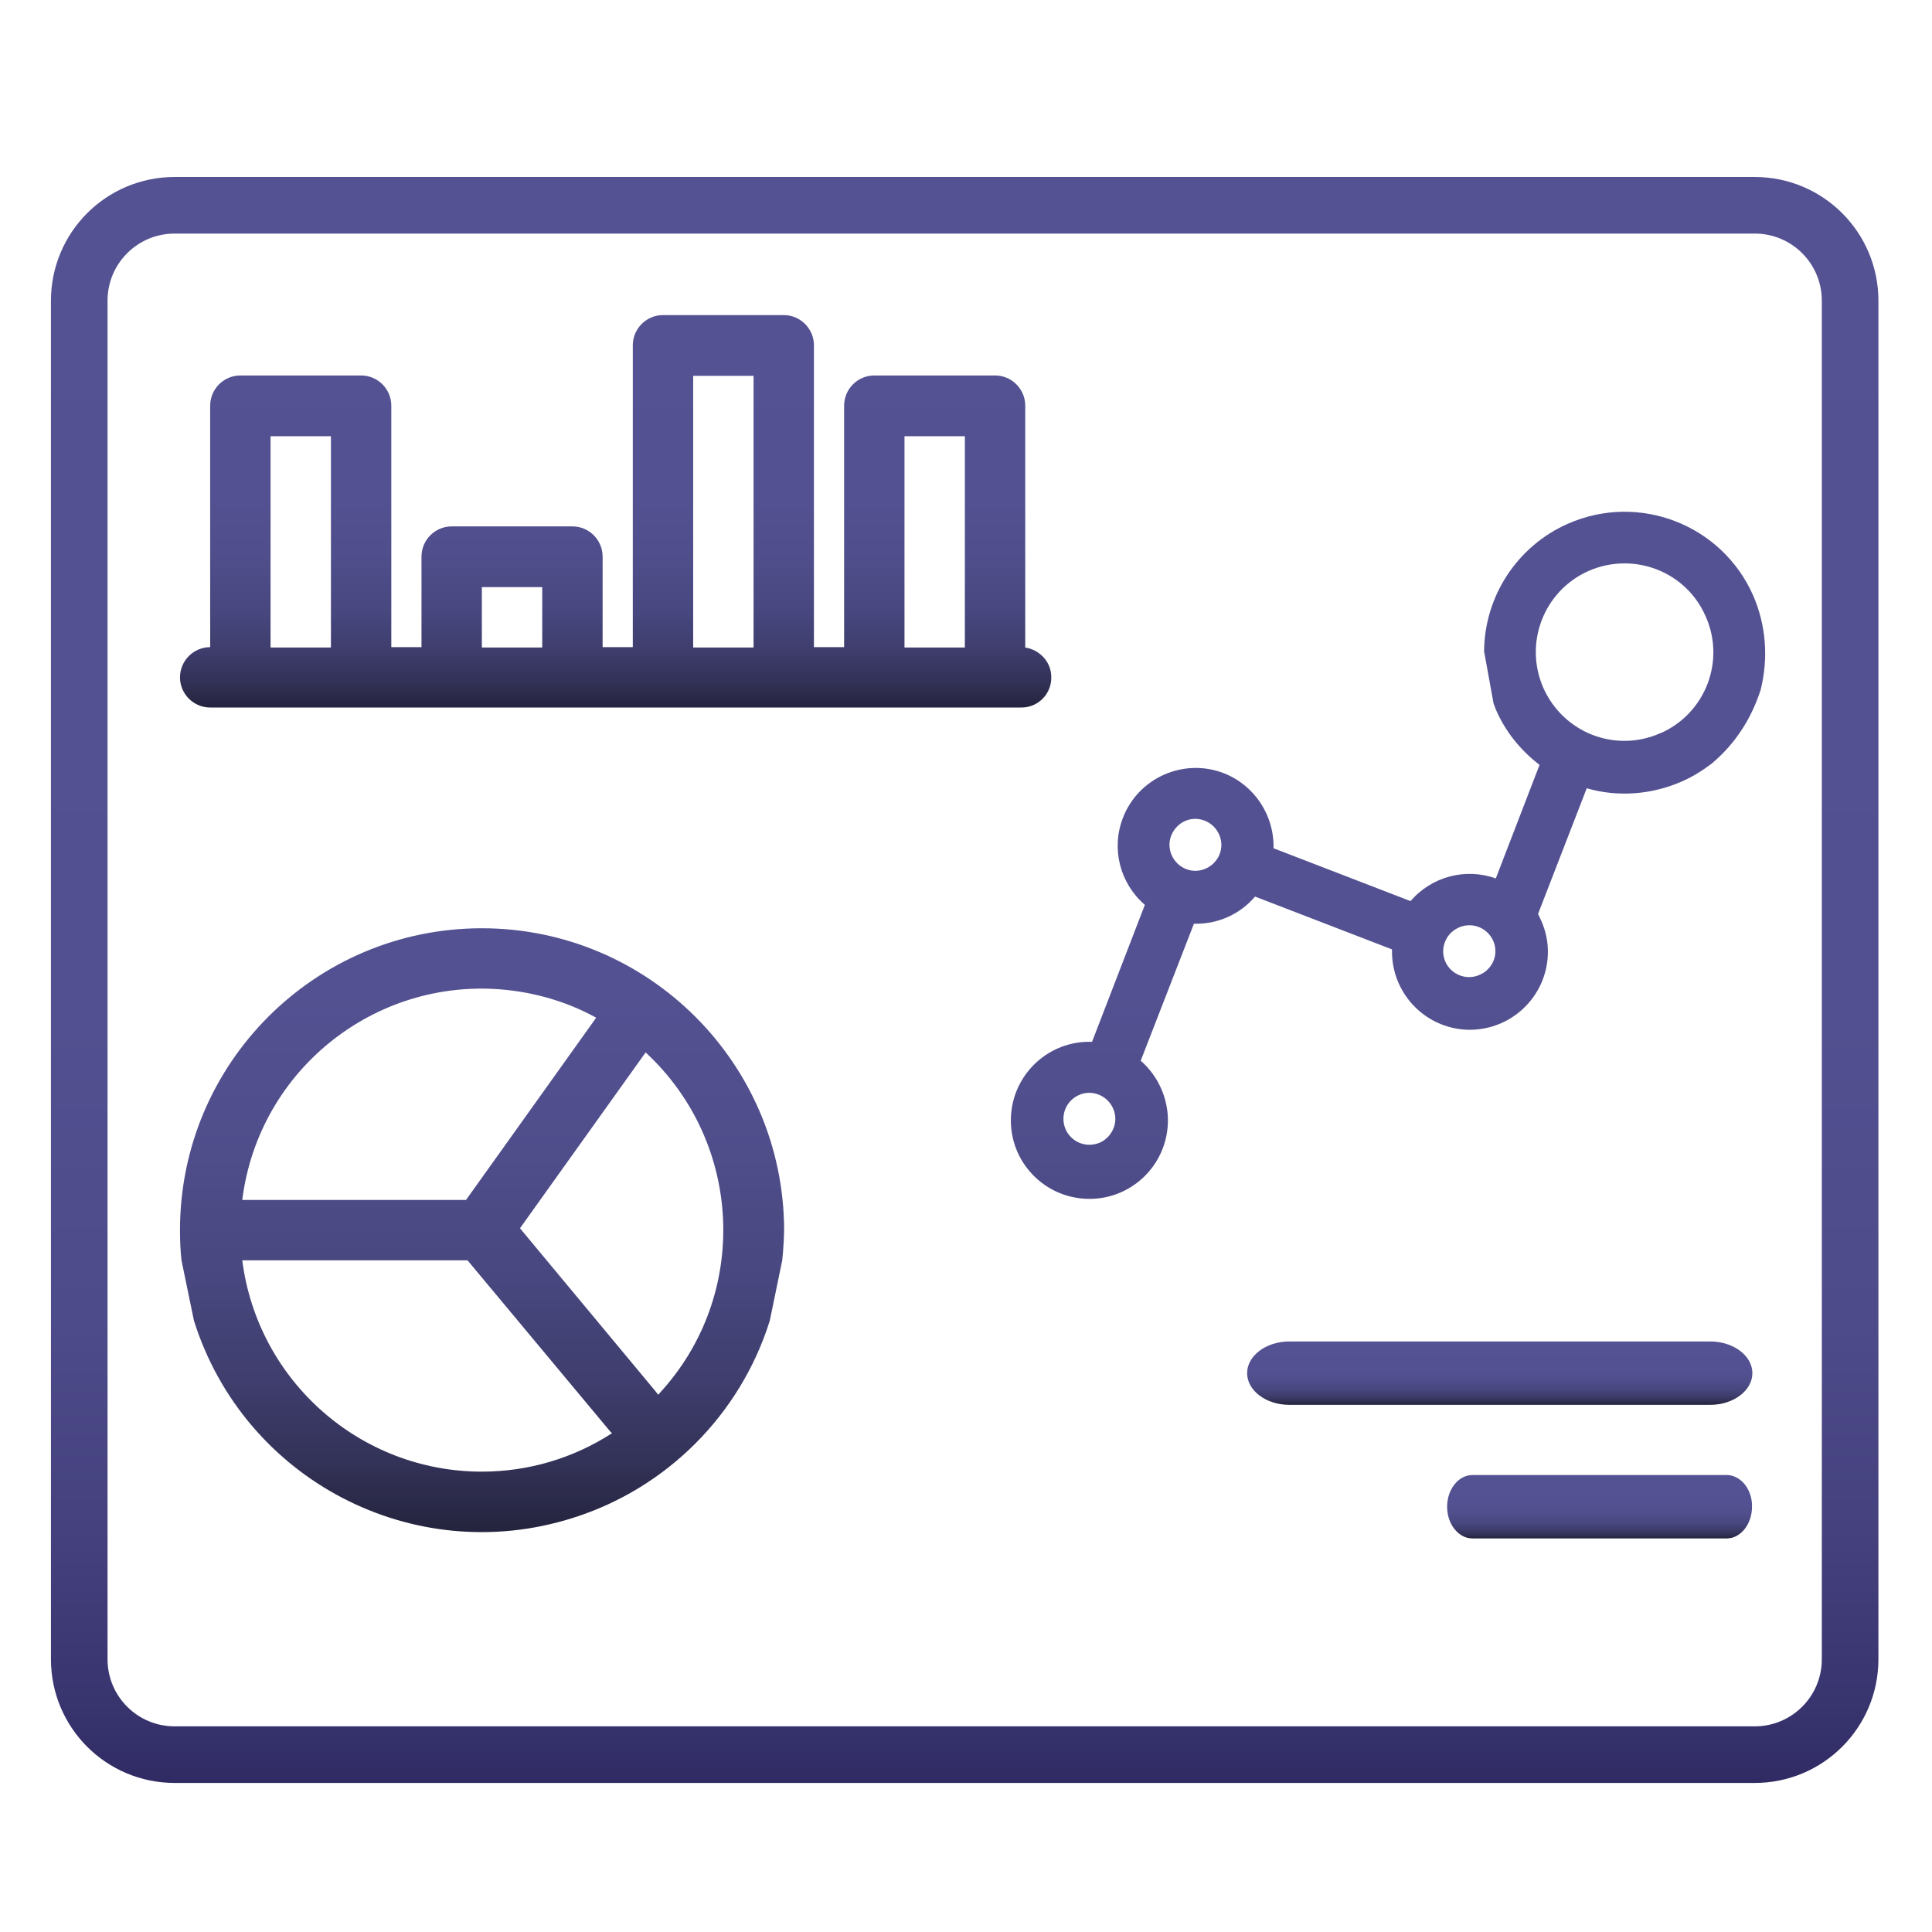 <?xml version="1.0" encoding="utf-8"?>
<!-- Generator: Adobe Illustrator 25.0.1, SVG Export Plug-In . SVG Version: 6.00 Build 0)  -->
<svg version="1.1" id="Layer_1" xmlns="http://www.w3.org/2000/svg" xmlns:xlink="http://www.w3.org/1999/xlink" x="0px" y="0px"
	 viewBox="0 0 512 512" style="enable-background:new 0 0 512 512;" xml:space="preserve">
<style type="text/css">
	.st0{fill:url(#SVGID_1_);}
	.st1{fill:url(#SVGID_2_);}
	.st2{fill:url(#SVGID_3_);}
	.st3{fill:url(#SVGID_4_);}
	.st4{fill:none;stroke:url(#SVGID_5_);stroke-width:15;stroke-miterlimit:10;}
</style>
<g>
	<linearGradient id="SVGID_1_" gradientUnits="userSpaceOnUse" x1="257.707" y1="406.019" x2="257.707" y2="135.557">
		<stop  offset="0" style="stop-color:#24243E"/>
		<stop  offset="7.014516e-02" style="stop-color:#333258"/>
		<stop  offset="0.151" style="stop-color:#3F3E6E"/>
		<stop  offset="0.247" style="stop-color:#48477F"/>
		<stop  offset="0.366" style="stop-color:#4F4D8A"/>
		<stop  offset="0.532" style="stop-color:#535191"/>
		<stop  offset="0.994" style="stop-color:#545293"/>
	</linearGradient>
	<path class="st0" d="M127.7,246c-44.2,0-80,35.8-80,80c0,2.7,0.1,5.4,0.4,8l3.3,16c13.3,42.2,58.2,65.6,100.3,52.3
		c24.9-7.8,44.5-27.4,52.3-52.3l3.3-16c0.1-0.7,0.1-1.4,0.2-2.1c0.1-1,0.1-2,0.2-3c0-0.9,0.1-1.9,0.1-2.9
		C207.7,281.8,171.8,246,127.7,246z M135.6,262.5c7.9,1,15.5,3.4,22.4,7.2L123.5,318H64.2C68.6,282.9,100.6,258.1,135.6,262.5z
		 M127.7,390c-32.2,0-59.4-24-63.5-56h59.7l37.6,45.1c0.2,0.3,0.5,0.5,0.7,0.7C151.9,386.5,139.9,390,127.7,390z M174.8,369.2
		c-0.1,0.2-0.3,0.3-0.4,0.4c-0.2-0.3-0.4-0.5-0.6-0.8l-36-43.3l33.3-46.6C197,302.9,198.7,343.3,174.8,369.2z M464.6,157.8
		c-8.3-18.8-30.3-27.3-49.1-19c-13.4,5.9-22.1,19.2-22.2,33.8l2.5,13.8c0.2,0.5,0.4,1,0.6,1.6c2.5,5.8,6.5,10.8,11.6,14.7
		l-11.6,30.1c-8-2.9-17-0.5-22.6,6c0,0,0,0,0,0l-36.3-14c0.2-8.7-5-16.7-13.2-19.9c-10.6-4.1-22.6,1.2-26.7,11.8
		c-3.2,8.2-0.8,17.4,5.8,23.1l-14,36.3c-11.5-0.4-21.1,8.6-21.5,20.1c-0.4,11.5,8.6,21.1,20.1,21.5c11.5,0.4,21.1-8.6,21.5-20.1
		c0.2-6.3-2.5-12.4-7.2-16.5c0,0,0,0,0,0l14.1-36.3v0c0.2,0,0.4,0,0.6,0c6,0,11.7-2.6,15.6-7.2c0,0,0,0,0,0l36.3,14
		c-0.3,11.4,8.6,20.9,20,21.3c11.4,0.3,20.9-8.6,21.3-20c0.1-3.1-0.5-6.1-1.8-9c-0.3-0.6-0.5-1.1-0.8-1.7l12.9-33.3
		c8.3,2.4,17.2,1.7,25.2-1.8c2.8-1.2,5.5-2.9,8-4.8c2.1-1.8,4.8-4.4,7.2-7.9c3.1-4.4,4.7-8.6,5.7-11.6
		C468.7,174.3,468,165.6,464.6,157.8z M295.1,299c-0.7,1.7-2,3.1-3.6,3.8c-3.5,1.5-7.5,0-9.1-3.5c-1.5-3.5,0-7.5,3.5-9.1
		c0.9-0.4,1.8-0.6,2.8-0.6c0.9,0,1.7,0.2,2.5,0.5C294.7,291.5,296.5,295.5,295.1,299z M323.2,226.4c-1.4,3.5-5.4,5.3-8.9,3.9
		c-3.5-1.4-5.3-5.4-3.9-8.9c0.7-1.7,2-3.1,3.6-3.8c0.9-0.4,1.8-0.6,2.8-0.6c0.9,0,1.7,0.2,2.5,0.5
		C322.8,218.9,324.6,222.9,323.2,226.4z M392.2,258.3c-3.4,1.6-7.5,0.1-9.1-3.3c-1.6-3.4-0.1-7.5,3.3-9.1c0.1,0,0.2-0.1,0.2-0.1
		c0.9-0.4,1.8-0.6,2.8-0.6c3.8,0,6.9,3.1,6.9,6.9C396.3,254.7,394.7,257.2,392.2,258.3z M440.3,194.2c-0.1,0-0.2,0.1-0.3,0.1
		c-11.9,5.3-25.7-0.1-31-12c-5.2-11.9,0.1-25.7,12-31c11.9-5.2,25.8,0.1,31,12c0,0,0,0,0,0C457.3,175.1,452,188.9,440.3,194.2z"/>
	
		<linearGradient id="SVGID_2_" gradientUnits="userSpaceOnUse" x1="644.562" y1="112.52" x2="644.562" y2="95.731" gradientTransform="matrix(1 0 0 1 -247.104 259.774)">
		<stop  offset="0" style="stop-color:#24243E"/>
		<stop  offset="7.014516e-02" style="stop-color:#333258"/>
		<stop  offset="0.151" style="stop-color:#3F3E6E"/>
		<stop  offset="0.247" style="stop-color:#48477F"/>
		<stop  offset="0.366" style="stop-color:#4F4D8A"/>
		<stop  offset="0.532" style="stop-color:#535191"/>
		<stop  offset="0.994" style="stop-color:#545293"/>
	</linearGradient>
	<path class="st1" d="M453.2,355.5H341.7c-6.2,0-11.2,3.8-11.2,8.4c0,4.6,5,8.4,11.2,8.4h111.5c6.2,0,11.2-3.8,11.2-8.4
		C464.4,359.3,459.4,355.5,453.2,355.5z"/>
	
		<linearGradient id="SVGID_3_" gradientUnits="userSpaceOnUse" x1="671.006" y1="147.921" x2="671.006" y2="131.131" gradientTransform="matrix(1 0 0 1 -247.104 259.774)">
		<stop  offset="0" style="stop-color:#24243E"/>
		<stop  offset="7.014516e-02" style="stop-color:#333258"/>
		<stop  offset="0.151" style="stop-color:#3F3E6E"/>
		<stop  offset="0.247" style="stop-color:#48477F"/>
		<stop  offset="0.366" style="stop-color:#4F4D8A"/>
		<stop  offset="0.532" style="stop-color:#535191"/>
		<stop  offset="0.994" style="stop-color:#545293"/>
	</linearGradient>
	<path class="st2" d="M457.6,390.9h-67.4c-3.7,0-6.7,3.8-6.7,8.4c0,4.6,3,8.4,6.7,8.4h67.4c3.7,0,6.7-3.8,6.7-8.4
		C464.4,394.7,461.3,390.9,457.6,390.9z"/>
	<linearGradient id="SVGID_4_" gradientUnits="userSpaceOnUse" x1="163.139" y1="187.557" x2="163.139" y2="83.557">
		<stop  offset="0" style="stop-color:#24243E"/>
		<stop  offset="7.014516e-02" style="stop-color:#333258"/>
		<stop  offset="0.151" style="stop-color:#3F3E6E"/>
		<stop  offset="0.247" style="stop-color:#48477F"/>
		<stop  offset="0.366" style="stop-color:#4F4D8A"/>
		<stop  offset="0.532" style="stop-color:#535191"/>
		<stop  offset="0.994" style="stop-color:#545293"/>
	</linearGradient>
	<path class="st3" d="M271.7,171.6v-64.1c0-4.4-3.6-8-8-8h-32c-4.4,0-8,3.6-8,8v64h-8v-80c0-4.4-3.6-8-8-8h-32c-4.4,0-8,3.6-8,8v80
		h-8v-24c0-4.4-3.6-8-8-8h-32c-4.4,0-8,3.6-8,8v24h-8v-64c0-4.4-3.6-8-8-8h-32c-4.4,0-8,3.6-8,8v64c-4.4,0-8,3.6-8,8s3.6,8,8,8h215
		c4.4,0,8-3.6,7.9-8.1C278.6,175.5,275.6,172.2,271.7,171.6z M87.7,171.6h-16v-56h16V171.6z M143.7,171.6h-16v-16h16V171.6z
		 M199.7,171.6h-16v-72h16V171.6z M255.7,171.6h-16v-56h16V171.6z"/>
</g>
<linearGradient id="SVGID_5_" gradientUnits="userSpaceOnUse" x1="255.667" y1="472.5" x2="255.667" y2="46.833">
	<stop  offset="0" style="stop-color:#302B63"/>
	<stop  offset="4.959568e-02" style="stop-color:#38346E"/>
	<stop  offset="0.157" style="stop-color:#45417F"/>
	<stop  offset="0.289" style="stop-color:#4E4B8A"/>
	<stop  offset="0.476" style="stop-color:#535091"/>
	<stop  offset="0.994" style="stop-color:#545293"/>
</linearGradient>
<path class="st4" d="M465,465H46.3c-14,0-25.3-11.3-25.3-25.3v-360c0-14,11.3-25.3,25.3-25.3H465c14,0,25.3,11.3,25.3,25.3v360
	C490.3,453.7,479,465,465,465z"/>
</svg>
